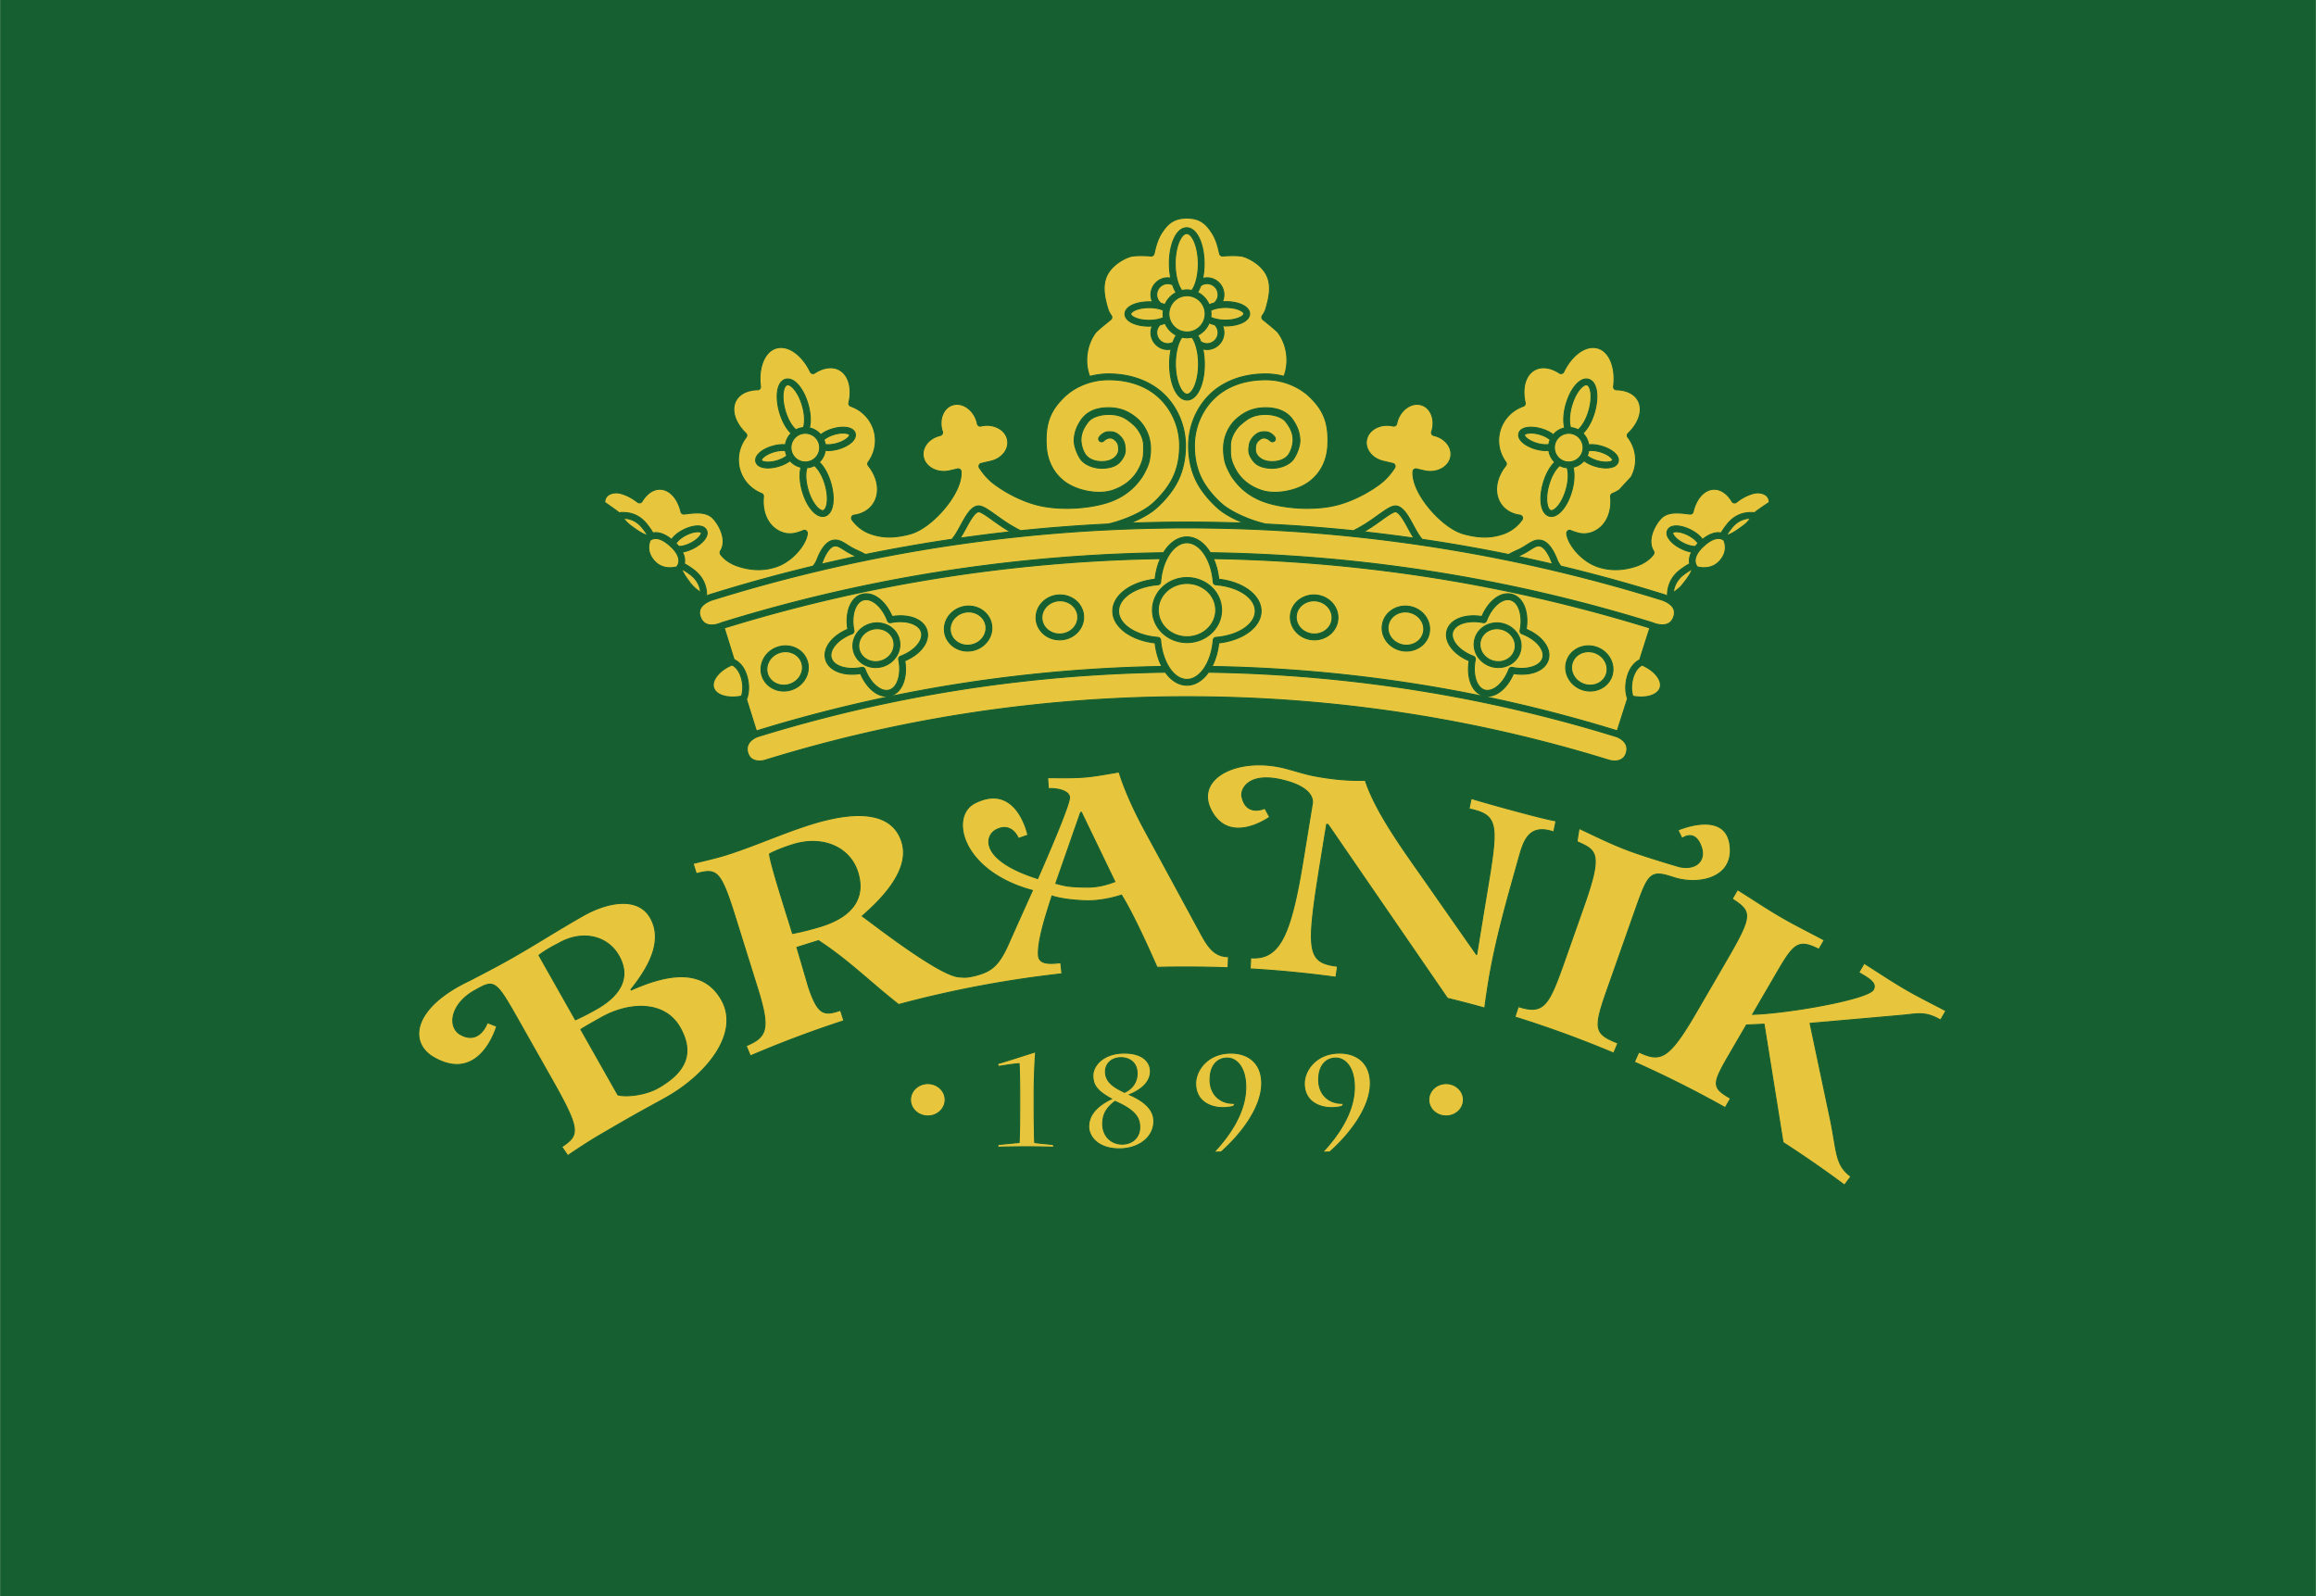 <svg xmlns="http://www.w3.org/2000/svg" width="2500" height="1723" viewBox="0 0 796.5 549"><path fill="#155f31" d="M796.5 549V0H0v549h796.5z"/><path d="M355.64 378.533c0 5.895.09 13.588.225 14.488.9.18 5.399.584 6.344.674l.225.945c-1.17-.09-7.289-.18-9.403-.18-2.204 0-8.728.09-9.942.18l.18-.945c.675-.045 6.029-.584 7.198-.674.18-1.936.225-9.18.225-13.633v-3.016c0-1.484-.045-8.457-.225-10.482-1.934.09-5.264.676-7.108.945l-.315-.945c1.665-.404 8.324-2.564 13.137-4.094-.225 2.25-.54 9.133-.54 14.803v1.934h-.001zM374.418 387.531c0-5.219 4.859-8.098 7.828-9.537-5.624-3.016-6.388-5.309-6.388-8.1 0-3.148 3.374-7.646 10.797-7.646 7.108 0 8.998 3.689 8.998 6.252 0 3.016-2.114 5.939-7.198 8.055 6.838 2.969 8.368 6.344 8.368 9.133 0 5.533-5.174 9.492-11.877 9.492-7.514 0-10.528-4.364-10.528-7.649zm17.546.225c0-2.879-1.035-5.668-8.504-8.906-2.204 1.709-4.229 3.777-4.229 7.738 0 4.363 3.104 6.973 6.658 6.973 3.465 0 6.075-2.25 6.075-5.805zm-.9-18.49c0-4.184-3.194-5.443-5.488-5.443-3.33 0-5.399 2.158-5.399 4.77 0 3.914 3.465 5.623 6.569 7.152 2.294-1.036 4.318-3.194 4.318-6.479zM417.5 396.35c3.824-4.139 10.934-12.598 10.934-22.404 0-6.93-3.285-9.988-6.344-9.988-3.285 0-5.939 2.385-5.939 7.514 0 5.039 3.6 8.367 8.684 8.053l-.631 1.035c-5.803 1.484-13.002-.586-13.002-7.828 0-4.455 4.004-10.482 12.148-10.482 5.803 0 10.572 3.283 10.572 10.438 0 8.098-6.793 17.23-13.947 23.574l-2.475.088zM454.865 396.35c3.824-4.139 10.932-12.598 10.932-22.404 0-6.93-3.283-9.988-6.344-9.988-3.283 0-5.938 2.385-5.938 7.514 0 5.039 3.6 8.367 8.682 8.053l-.629 1.035c-5.803 1.484-13.002-.586-13.002-7.828 0-4.455 4.004-10.482 12.146-10.482 5.805 0 10.574 3.283 10.574 10.438 0 8.098-6.795 17.23-13.947 23.574l-2.474.088zM319.083 383.879c3.289 0 5.954-2.492 5.954-5.564 0-3.074-2.665-5.568-5.954-5.568-3.288 0-5.953 2.494-5.953 5.568 0 3.072 2.665 5.564 5.953 5.564zM497.344 383.879c3.287 0 5.951-2.492 5.951-5.564 0-3.074-2.664-5.568-5.951-5.568s-5.953 2.494-5.953 5.568c0 3.072 2.666 5.564 5.953 5.564zM365.217 334.967l-.408-3.832c-4.063.514-7.472.504-7.675-2.482-.334-4.91 2.453-13.57 4.671-20.443 0 0 3.504 1.338 11.438 1.629 6.289.229 12.434-1.936 12.434-1.936 4.608 7.201 12.241 24.85 12.241 24.85 5.929-.191 16.765-.178 24.433.152l.139-3.793c-4.068-.109-6.4-2.049-9.463-7.836l-19.637-36.191c-3.583-6.623-6.873-14.041-8.524-19.537-4.131.667-8.25 1.528-12.524 1.818-3.928.267-7.997.156-12.059.143l.255 3.755c3.473-.14 7.138.868 7.282 2.986.136 1.999-5.339 15.112-10.967 27.952-19.832-6.283-18.353-14.684-14.214-16.797 5.416-2.766 7.599 3.01 7.599 3.01l3.265-1.137s-3.764-18.366-18.229-11.051c-8.947 4.523-4.571 23.5 19.778 30.076 0 0-7.354 16.365-7.974 17.811-3.705 8.631-6.572 10.145-11.901 11.537-2.663.572-3.027.594-5.451.381-6.654-.588-27.343-16.59-33.188-20.926 7.441-6.475 16.535-16.195 13.627-25.494-3.195-10.221-15.13-11.137-31.266-6.088-10.167 3.184-19.488 7.518-29.214 10.561-3.757 1.176-7.851 2.051-11.335 2.941l1.094 3.498c6.969-1.775 8.274-1.477 13.371 14.82l7.657 24.494c4.404 14.09 3.379 16.869-3.885 19.902l1.463 3.482a377.868 377.868 0 0 1 32.163-12.094l-1.151-3.602c-5.548 1.844-7.715 1.945-11.061-8.229l-3.936-13.42 7.403-2.316c10.319 6.734 18.01 14.518 27.576 21.986a378.286 378.286 0 0 1 56.173-10.58zm6.435-55.563l.232-.016 11.524 23.879c-2.616.992-5.866 1.971-9.965 1.898-6.059-.111-6.992-.402-10.337-1.293l8.546-24.468zm-99.047 11.147c10.389-3.25 19.697.91 22.375 9.475 2.821 9.023-2.015 15.289-12.514 18.574-2.873.9-6.688 1.893-9.898 2.49l-2.388-7.643c-4.146-13.258-5.365-17.932-5.552-19.693 1.845-1.084 5.544-2.443 7.977-3.203zM510.648 346.768c.246-2.217.922-6.623 1.277-8.807 2.342-14.381 6.361-28.291 10.307-42.354 1.713-6.051 3.34-12.439 12.127-9.422l.807-3.799c-4.691-.764-23.84-6.074-29.203-7.738l-.738 3.592c11.553 2.465 9.826 5.979 4.549 38.354l-1.906 11.713-.115-.02-18.266-26.137c-7.045-10.043-16.348-22.797-19.961-33.746-4.955.171-10.045-.267-15.074-1.084-4-.651-4.496-.836-11.537-2.82-16.533-4.66-32.074 2.9-26.482 14.032 6.324 12.586 20.225 2.553 20.225 2.553l-1.643-3.043s-6.465 3.076-7.918-4.113c-.473-2.349 2.256-9.005 15.561-5.189 8.221 2.356 8.938 6.033 8.689 7.556l-3.213 19.711c-4.25 26.09-8.121 34.17-17.996 33.469l-.201 3.812a381.75 381.75 0 0 1 29.525 2.865l.545-3.771c-10.713-1.312-10.895-4.938-5.51-37.979l1.77-10.857.457.076 41.078 59.785a369.958 369.958 0 0 1 12.846 3.361zM554.998 362.268l1.434-3.439c-7.727-3.16-8.611-4.402-3.928-17.686l9.688-27.475c4.754-13.5 5.287-14.492 13.473-11.807 8.145 2.672 20.068.447 19.42-10.158-.834-13.67-18.006-6.174-18.006-6.174l1.396 2.9s4.473-3.625 6.676 3.033c1.525 4.605-1.848 7.908-7.588 6.678 0 0-11.297-3.303-17.186-5.49-6.199-2.305-11.682-5.062-17.309-7.699l-.711 4.551c6.639 3.023 8.9 3.648 2.422 22.023l-6.576 18.648c-5.484 15.555-7.094 18.99-16.041 16.061l-1.168 3.602a376.334 376.334 0 0 1 34.004 12.432zM593.35 381.025l1.83-3.197c-6.441-3.711-6.416-4.807-.449-15.068l5.92-10.176 6.053-.275 6.523 40.688a382.964 382.964 0 0 1 21.145 14.654l2.199-2.953c-5.469-4.018-4.74-8.533-7.076-19.717l-6.957-32.953 31.344-2.762c5.357-.457 8.121-1.527 13.527 1.615l1.844-3.172c-4.602-2.451-9.402-4.793-13.906-7.414-4.805-2.793-9.514-5.979-14.223-8.938l-1.844 3.168c3.604 2.096 6.305 3.666 4.996 5.92-1.891 3.252-29.084 8.092-41.492 8.467l8.393-14.43c5.82-10.01 7.34-11.471 14.391-7.93l1.842-3.17c-5-2.686-10-5.145-14.906-7.996-5.104-2.969-9.914-6.213-14.922-9.348l-1.844 3.17c6.562 4.375 7.271 5.232-1.898 20.996l-10.623 18.27c-9.557 16.432-12.285 16.762-19.588 13.424l-1.541 3.434a378.583 378.583 0 0 1 31.262 15.693zM149.041 363.686c16.118 9.381 21.764-10.666 21.764-10.666l-3.224-1.248s-2.563 7.73-9.177 4.127c-4.58-2.49-3.624-10.598 5.092-15.32 6.451-3.646 6.942-3.482 14.495 9.871l11.781 20.828c9.977 17.637 9.411 19.178 3.399 23.209l2.085 3.051c1.15-.859 7.197-4.875 10.785-6.961 7.273-4.229 11.635-6.789 17.72-10.096.863-.482 1.734-.955 2.602-1.428.937-.52 1.898-1.055 2.932-1.639 13.507-7.639 25.396-21.9 18.84-33.49-6.365-11.254-18.943-8.795-31.052-3.389l-.095-.168c6.003-7.496 11.206-16.645 6.692-24.625-4.276-7.559-14.807-5.48-23.073-.807-8.87 5.018-16.547 10.023-25.015 14.811-4.636 2.623-9.468 5.133-13.998 7.475-20.022 9.451-21.081 21.5-12.553 26.465zm84.795-10.235c5.035 8.904 1.938 15.422-7.638 20.836-3.932 2.225-10.562 3.203-13.717 2.328l-12.731-22.51c1.564-.996 2.976-1.793 6.807-3.959 10.179-5.757 22.148-5.765 27.279 3.305zm-41.989-28.808c8.139-4.816 16.826-2.842 20.792 3.869 4.181 7.068 1.339 13.332-6.888 18.199-2.251 1.33-5.28 2.93-7.875 4.074l-12.542-22.172c1.64-1.351 4.592-3.029 6.513-3.97z" fill="#e7c63d" stroke="#155f31" stroke-width=".35" stroke-miterlimit="2.613"/><path d="M365.217 334.967l-.408-3.832c-4.063.514-7.472.504-7.675-2.482-.334-4.91 2.453-13.57 4.671-20.443 0 0 3.504 1.338 11.438 1.629 6.289.229 12.434-1.936 12.434-1.936 4.608 7.201 12.241 24.85 12.241 24.85 5.929-.191 16.765-.178 24.433.152l.139-3.793c-4.068-.109-6.4-2.049-9.463-7.836l-19.637-36.191c-3.583-6.623-6.873-14.041-8.524-19.537-4.131.667-8.25 1.528-12.524 1.818-3.928.267-7.997.156-12.059.143l.255 3.755c3.473-.14 7.138.868 7.282 2.986.136 1.999-5.339 15.112-10.967 27.952-19.832-6.283-18.353-14.684-14.214-16.797 5.416-2.766 7.599 3.01 7.599 3.01l3.265-1.137s-3.764-18.366-18.229-11.051c-8.947 4.523-4.571 23.5 19.778 30.076 0 0-7.354 16.365-7.974 17.811-3.705 8.631-6.572 10.145-11.901 11.537-2.663.572-3.027.594-5.451.381-6.654-.588-27.343-16.59-33.188-20.926 7.441-6.475 16.535-16.195 13.627-25.494-3.195-10.221-15.13-11.137-31.266-6.088-10.167 3.184-19.488 7.518-29.214 10.561-3.757 1.176-7.851 2.051-11.335 2.941l1.094 3.498c6.969-1.775 8.274-1.477 13.371 14.82l7.657 24.494c4.404 14.09 3.379 16.869-3.885 19.902l1.463 3.482a377.868 377.868 0 0 1 32.163-12.094l-1.151-3.602c-5.548 1.844-7.715 1.945-11.061-8.229l-3.936-13.42 7.403-2.316c10.319 6.734 18.01 14.518 27.576 21.986a378.286 378.286 0 0 1 56.173-10.58zm6.435-55.563l.232-.016 11.524 23.879c-2.616.992-5.866 1.971-9.965 1.898-6.059-.111-6.992-.402-10.337-1.293l8.546-24.468zm-99.047 11.147c10.389-3.25 19.697.91 22.375 9.475 2.821 9.023-2.015 15.289-12.514 18.574-2.873.9-6.688 1.893-9.898 2.49l-2.388-7.643c-4.146-13.258-5.365-17.932-5.552-19.693 1.845-1.084 5.544-2.443 7.977-3.203zM510.648 346.768c.246-2.217.922-6.623 1.277-8.807 2.342-14.381 6.361-28.291 10.307-42.354 1.713-6.051 3.34-12.439 12.127-9.422l.807-3.799c-4.691-.764-23.84-6.074-29.203-7.738l-.738 3.592c11.553 2.465 9.826 5.979 4.549 38.354l-1.906 11.713-.115-.02-18.266-26.137c-7.045-10.043-16.348-22.797-19.961-33.746-4.955.171-10.045-.267-15.074-1.084-4-.651-4.496-.836-11.537-2.82-16.533-4.66-32.074 2.9-26.482 14.032 6.324 12.586 20.225 2.553 20.225 2.553l-1.643-3.043s-6.465 3.076-7.918-4.113c-.473-2.349 2.256-9.005 15.561-5.189 8.221 2.356 8.938 6.033 8.689 7.556l-3.213 19.711c-4.25 26.09-8.121 34.17-17.996 33.469l-.201 3.812a381.75 381.75 0 0 1 29.525 2.865l.545-3.771c-10.713-1.312-10.895-4.938-5.51-37.979l1.77-10.857.457.076 41.078 59.785a369.958 369.958 0 0 1 12.846 3.361zM554.998 362.268l1.434-3.439c-7.727-3.16-8.611-4.402-3.928-17.686l9.688-27.475c4.754-13.5 5.287-14.492 13.473-11.807 8.145 2.672 20.068.447 19.42-10.158-.834-13.67-18.006-6.174-18.006-6.174l1.396 2.9s4.473-3.625 6.676 3.033c1.525 4.605-1.848 7.908-7.588 6.678 0 0-11.297-3.303-17.186-5.49-6.199-2.305-11.682-5.062-17.309-7.699l-.711 4.551c6.639 3.023 8.9 3.648 2.422 22.023l-6.576 18.648c-5.484 15.555-7.094 18.99-16.041 16.061l-1.168 3.602a376.334 376.334 0 0 1 34.004 12.432zM593.35 381.025l1.83-3.197c-6.441-3.711-6.416-4.807-.449-15.068l5.92-10.176 6.053-.275 6.523 40.688a382.964 382.964 0 0 1 21.145 14.654l2.199-2.953c-5.469-4.018-4.74-8.533-7.076-19.717l-6.957-32.953 31.344-2.762c5.357-.457 8.121-1.527 13.527 1.615l1.844-3.172c-4.602-2.451-9.402-4.793-13.906-7.414-4.805-2.793-9.514-5.979-14.223-8.938l-1.844 3.168c3.604 2.096 6.305 3.666 4.996 5.92-1.891 3.252-29.084 8.092-41.492 8.467l8.393-14.43c5.82-10.01 7.34-11.471 14.391-7.93l1.842-3.17c-5-2.686-10-5.145-14.906-7.996-5.104-2.969-9.914-6.213-14.922-9.348l-1.844 3.17c6.562 4.375 7.271 5.232-1.898 20.996l-10.623 18.27c-9.557 16.432-12.285 16.762-19.588 13.424l-1.541 3.434a378.583 378.583 0 0 1 31.262 15.693zM149.041 363.686c16.118 9.381 21.764-10.666 21.764-10.666l-3.224-1.248s-2.563 7.73-9.177 4.127c-4.58-2.49-3.624-10.598 5.092-15.32 6.451-3.646 6.942-3.482 14.495 9.871l11.781 20.828c9.977 17.637 9.411 19.178 3.399 23.209l2.085 3.051c1.15-.859 7.197-4.875 10.785-6.961 7.273-4.229 11.635-6.789 17.72-10.096.863-.482 1.734-.955 2.602-1.428.937-.52 1.898-1.055 2.932-1.639 13.507-7.639 25.396-21.9 18.84-33.49-6.365-11.254-18.943-8.795-31.052-3.389l-.095-.168c6.003-7.496 11.206-16.645 6.692-24.625-4.276-7.559-14.807-5.48-23.073-.807-8.87 5.018-16.547 10.023-25.015 14.811-4.636 2.623-9.468 5.133-13.998 7.475-20.022 9.451-21.081 21.5-12.553 26.465zm84.795-10.235c5.035 8.904 1.938 15.422-7.638 20.836-3.932 2.225-10.562 3.203-13.717 2.328l-12.731-22.51c1.564-.996 2.976-1.793 6.807-3.959 10.179-5.757 22.148-5.765 27.279 3.305zm-41.989-28.808c8.139-4.816 16.826-2.842 20.792 3.869 4.181 7.068 1.339 13.332-6.888 18.199-2.251 1.33-5.28 2.93-7.875 4.074l-12.542-22.172c1.64-1.351 4.592-3.029 6.513-3.97zM442.352 129.655h.006v.002h-.006zM222.52 184.163l-.008-.003-.506-.194c-.008-.003-.015-.001-.023-.004s-.013-.011-.021-.014c-.138-.054-.276-.11-.41-.168-.012-.005-.025-.003-.037-.008-.011-.005-.018-.015-.029-.02a9.742 9.742 0 0 1-.426-.198c-.017-.008-.035-.006-.051-.013-.016-.009-.026-.025-.042-.034a9.9 9.9 0 0 1-.485-.257c-.008-.004-.019-.004-.027-.008-.01-.006-.015-.016-.025-.021a16.694 16.694 0 0 1-.536-.319c-.021-.013-.046-.014-.067-.025-.019-.014-.029-.035-.05-.047a24.203 24.203 0 0 1-.681-.445c-.029-.02-.062-.022-.093-.038-.026-.022-.042-.053-.072-.073-.31-.211-.585-.403-.867-.604-.983-.702-1.674-1.207-2.287-1.799-.032-.031-.073-.043-.107-.069-.021-.026-.03-.058-.054-.083-.046-.047-.099-.107-.155-.17l-.09-.101c-.043-.047-.1-.072-.149-.11-.026-.044-.039-.093-.072-.133a5.049 5.049 0 0 1-.123-.157l-.094-.121c-.05-.064-.116-.103-.177-.151-.028-.062-.043-.128-.085-.186-.033-.045-.072-.104-.113-.166l-.091-.134-.007-.011c1.724.03 4.242.562 6.381 3.236.831 1.038 1.424 1.889 1.799 2.563-.042.029-.083.057-.12.085zM233.216 194.152a3.444 3.444 0 0 1-.331.626 3.174 3.174 0 0 1-.15.204c-.98.279-4.878 1.128-7.715-2.025a9.368 9.368 0 0 1-.562-.69 1.81 1.81 0 0 1-.069-.103 11.826 11.826 0 0 1-.277-.42c-.032-.05-.071-.103-.099-.15-.026-.044-.052-.094-.082-.151l-.055-.104a9.71 9.71 0 0 1-.171-.333c-.01-.021-.025-.046-.034-.066a5.619 5.619 0 0 1-.078-.186l-.013-.032-.017-.041c-.025-.061-.044-.116-.067-.175-.026-.067-.055-.136-.077-.199-.016-.048-.032-.103-.048-.156a9.003 9.003 0 0 1-.026-.085l-.004-.012a4.922 4.922 0 0 1-.145-.596c-.011-.056-.017-.101-.024-.151-.011-.065-.024-.134-.031-.193a5.343 5.343 0 0 1-.043-.505c-.001-.018-.003-.035-.003-.053l-.001-.029c-.002-.061-.005-.119-.005-.168 0-.102.002-.21.008-.33l.003-.067.005-.104c.008-.096.019-.196.035-.324v-.001l.001-.005.008-.068.003-.025.004-.038c.005-.035.015-.077.021-.114.012-.069.022-.134.04-.217l.008-.045a.22.22 0 0 0 .004-.022l.003-.017c.004-.019.011-.035.015-.052.051-.22.109-.436.18-.637.026-.073.022-.147.031-.221.002-.024.009-.049.01-.073.021-.022.038-.048.057-.072l.053-.049c.066-.059.315-.263.737-.43.958-.381 3.048-.565 6.29 2.48l.173.161c.146.135.284.263.424.406.32.328.616.673.931 1.086 1.256 1.64 1.63 3.223 1.083 4.571zM233.411 187.971a13.208 13.208 0 0 0-.778-.883c-.058-.06-.109-.104-.165-.158.47-.852 1.693-1.998 3.524-2.911 2.148-1.072 4.009-1.264 4.83-.99.173.059.294.134.331.209.208.417-.841 2.213-3.729 3.653-1.43.714-2.913 1.098-4.013 1.08zM240.904 203.687c-.109-.065-.212-.126-.302-.183-.044-.028-.089-.059-.135-.09l-.047-.031-.12-.081-.064-.042-.045-.03c-.093-.062-.18-.119-.256-.173l-.014-.009c-.046-.033-.094-.071-.146-.111l-.078-.061-.031-.024-.083-.063-.017-.013a8.657 8.657 0 0 1-.23-.177c-.044-.037-.093-.082-.146-.129l-.099-.089-.099-.087a4.826 4.826 0 0 1-.184-.165c-.055-.052-.114-.114-.177-.18l-.092-.097-.098-.1c-.052-.051-.1-.1-.143-.147-.064-.069-.143-.112-.22-.16-.039-.089-.076-.179-.142-.256l-.087-.1c-.03-.034-.057-.064-.081-.094a.971.971 0 0 0-.396-.274.974.974 0 0 0-.184-.449c-.21-.269-.411-.532-.632-.83-.022-.03-.055-.045-.08-.071-.018-.031-.023-.066-.044-.095a26.6 26.6 0 0 1-.467-.651c-.015-.021-.037-.031-.053-.051-.013-.023-.015-.049-.029-.071a15.995 15.995 0 0 1-.322-.489c-.009-.016-.025-.023-.036-.038-.008-.014-.008-.03-.017-.044-.092-.148-.18-.297-.269-.457-.01-.019-.029-.029-.04-.047-.009-.019-.008-.04-.018-.059a11.295 11.295 0 0 1-.21-.405c-.046-.095-.116-.169-.185-.242a.975.975 0 0 0-.066-.303l-.157-.363c-.016-.036-.045-.06-.064-.094.017-.023.029-.037.045-.062.019-.029.03-.064.05-.094.688.347 1.563.903 2.63 1.685 2.691 1.972 3.534 4.379 3.728 6.226l-.048-.03zM347.48 182.932a551.096 551.096 0 0 0-17.309 2.188c.678-1.029 1.336-2.228 1.977-3.403 1.367-2.51 2.917-5.355 4.303-5.675.709-.164 2.931 1.425 4.89 2.826 1.378.986 2.941 2.104 4.697 3.205.452.282.94.571 1.442.859zM294.493 191.399a553.662 553.662 0 0 0-12.049 2.688c.167-.332.324-.678.466-1.046 1.095-2.849 2.548-4.833 3.793-5.176 1.06-.294 1.903.197 3.559 1.246.979.621 2.197 1.393 3.752 2.061.16.069.319.154.479.227zM245.43 236.585c-.805-2.572 1.887-5.934 6.161-7.784a.969.969 0 0 0 .258.002c.662.325 2.208 1.372 3.084 4.336.877 2.967.402 5.24.103 6.205-.059.036-.104.086-.155.133-4.548.899-8.65-.329-9.451-2.892z" fill="#e7c63d" stroke="#155f31" stroke-width=".35" stroke-miterlimit="2.613"/><path d="M559.236 259.225c-1.236 3.539-5.516 2.37-5.697 2.318a488.709 488.709 0 0 0-46.455-11.92c-32.309-6.612-65.562-9.964-98.84-9.964-33.276 0-66.531 3.353-98.839 9.964a488.757 488.757 0 0 0-46.477 11.926c-.162.045-4.442 1.214-5.677-2.324-1.101-3.152 1.205-4.84 2.676-5.565.308-.152.52-.231.522-.232a497.8 497.8 0 0 1 47.244-12.119c30.432-6.228 61.75-9.616 93.092-10.076 2.035 2.878 4.645 4.472 7.412 4.472 2.77 0 5.379-1.594 7.414-4.474 31.369.455 62.719 3.843 93.184 10.078a497.875 497.875 0 0 1 47.293 12.135c-.045-.015.1.039.322.142.021.01.045.008.066.016s.037.025.061.033c.021.007.045.001.066.006.043.034.076.077.127.104 1.704.896 3.52 2.575 2.506 5.48zM570.936 236.584c-.795 2.545-4.846 3.774-9.355 2.911-.289-.855-.875-3.213.053-6.356.891-3.011 2.471-4.044 3.113-4.351 4.29 1.846 6.995 5.218 6.189 7.796zM575.67 209.574h.001v.002h-.001z" fill="#e7c63d" stroke="#155f31" stroke-width=".35" stroke-miterlimit="2.613"/><path d="M575.486 209.188l.014.026a.736.736 0 0 0 .018.03l.018.032c.01.018.016.039.025.057.033.067.064.135.096.21v.001l.018.039c.037.098.07.203.1.311.004.013.02.093.021.095.023.1.039.175.049.243v.002c.002.014.006.042.008.068l.004.034.002.025h.002v.001a2.813 2.813 0 0 1 .02.377c0 .079-.002.16-.008.239v.001l-.002.036a6.215 6.215 0 0 1-.049.391c-.002.001-.002.009-.004.017l-.006.032-.021.12a5.314 5.314 0 0 1-.08.312.544.544 0 0 1-.012.046c-.006.018-.01.038-.012.04-.006.027-.014.053-.018.068a6.96 6.96 0 0 1-.182.502c-1.289 3.118-4.629 2.528-6.506 1.9a8.13 8.13 0 0 1-.588-.219.941.941 0 0 0-.105-.039 538.214 538.214 0 0 0-51.23-13.148c-32.965-6.746-66.881-10.412-100.82-10.906-2.084-3.45-4.982-5.432-8.039-5.432s-5.955 1.983-8.039 5.434c-33.909.498-67.802 4.165-100.749 10.907a538.462 538.462 0 0 0-51.231 13.149 1.004 1.004 0 0 0-.125.048 8.352 8.352 0 0 1-.717.278c-1.803.616-5.027 1.178-6.358-1.975a5.981 5.981 0 0 1-.185-.502h-.001v-.001l-.017-.059-.023-.084c-.026-.093-.06-.212-.084-.322l-.02-.104-.01-.056a.98.98 0 0 0-.133-.334.969.969 0 0 0 .069-.341v-.024l.001-.113c.002-.043-.016-.081-.02-.123.01-.042.034-.079.04-.124l.006-.064.006-.051c.007-.048-.008-.092-.007-.139.019-.046.05-.083.062-.133l.017-.079-.005.018c.017-.065.008-.128.012-.193.036-.055.083-.102.109-.166.038-.093.078-.183.121-.267.007-.013.005-.028.012-.042.01-.016.026-.025.035-.042.044-.082.083-.149.121-.208.01-.015.01-.033.02-.049.012-.016.029-.023.041-.04.048-.071.094-.134.138-.192.05-.065.072-.14.104-.211.065-.042.136-.076.191-.135.064-.068.133-.136.208-.207.008-.008.011-.019.019-.026.007-.006.016-.008.023-.014a6.65 6.65 0 0 1 .887-.68c.058-.038.095-.092.142-.139.063-.021.129-.029.189-.064 1.272-.74 2.551-1.052 2.563-1.055a547.685 547.685 0 0 1 34.782-9.55 545.935 545.935 0 0 1 17.287-3.851l.164-.035.157-.033a548.078 548.078 0 0 1 30.072-5.27 549.2 549.2 0 0 1 22.828-2.868 554.296 554.296 0 0 1 30.519-2.324 557.43 557.43 0 0 1 26.816-.653c8.826 0 17.85.219 26.82.653a552.526 552.526 0 0 1 30.518 2.323c7.543.786 15.223 1.75 22.826 2.867a546.65 546.65 0 0 1 30.068 5.269l.158.033.17.036a545.057 545.057 0 0 1 17.283 3.85 545.495 545.495 0 0 1 34.713 9.531c.078.021 1.359.332 2.631 1.076.057.034.121.042.182.062.045.044.08.097.137.134.07.045.133.095.201.142.248.173.482.352.686.54l.045.044a4.3 4.3 0 0 1 .203.201l.045.051.021.022v.001c.055.061.109.123.16.186l.068.089c.043.056.088.117.135.186l.016.023.047.071c.033.059.07.121.117.207zM468.992 182.932c.502-.289.99-.576 1.441-.859 1.756-1.101 3.318-2.218 4.695-3.204 1.961-1.402 4.182-2.991 4.891-2.827 1.387.319 2.936 3.163 4.303 5.672.639 1.176 1.299 2.374 1.977 3.404a552.82 552.82 0 0 0-17.307-2.186zM521.98 191.398c.16-.074.318-.158.477-.226 1.557-.668 2.773-1.44 3.752-2.061 1.656-1.049 2.5-1.541 3.559-1.247 1.246.344 2.699 2.328 3.795 5.177.143.368.299.713.465 1.045a553.59 553.59 0 0 0-12.048-2.688zM581.508 196.949v.001-.001l.002-.002-.002.002zM581.734 196.457v.002c.002-.003-.008.016-.006.014l-.012.025c-.047.107-.088.191-.131.281l-.072.157v.002h-.002a.028.028 0 0 1-.004.008v.002l-.025.048c-.061.12-.123.244-.199.382a.9.9 0 0 1-.041.073l-.002.005c-.092.165-.184.321-.281.478v.001l-.002.001c.002-.003 0 .001 0-.001l-.018.028-.012.021a30.16 30.16 0 0 1-.348.529h-.002l-.006.008c-.008.013-.025.038-.025.04l-.033.047c-.137.199-.297.424-.479.67l-.066.088-.043.058c-.221.297-.424.563-.641.841-.117.15-.213.265-.316.394l-.006-.003-.057.082c-.064.08-.141.177-.201.25-.031.038-.041.083-.066.124-.816 1.046-2.119 2.024-3.125 2.692.172-1.855.994-4.31 3.736-6.319 1.066-.782 1.939-1.338 2.629-1.685.02.029.031.064.051.093.012.017.02.026.029.042l-.224.522zM579.045 186.892c-2.885-1.44-3.934-3.237-3.727-3.653.207-.416 2.273-.66 5.162.78 1.83.913 3.053 2.059 3.523 2.911-.057.054-.107.099-.166.159-.27.275-.521.569-.777.882-1.099.018-2.583-.366-4.015-1.079zM593.379 188.527v.025a7.527 7.527 0 0 1-.021.335l-.014.112c-.004.036-.006.065-.012.107a7.577 7.577 0 0 1-.053.329l-.004.02c-.016.08-.029.144-.043.206l-.006.028a5.68 5.68 0 0 1-.104.385c-.008.031-.018.058-.027.087-.014.046-.027.095-.041.138-.023.066-.053.137-.08.207l-.068.175-.006.016-.023.058a5.013 5.013 0 0 1-.074.176 7.579 7.579 0 0 1-.211.409l-.055.103c-.021.042-.041.076-.059.11-.006.01-.014.023-.018.033-.027.045-.07.103-.102.152-.062.097-.119.189-.201.306a5.702 5.702 0 0 0-.078.119 2.02 2.02 0 0 1-.066.098c-.18.245-.363.471-.561.69-2.84 3.153-6.736 2.304-7.717 2.025-.041-.053-.092-.118-.15-.205a3.494 3.494 0 0 1-.33-.625c-.547-1.348-.174-2.932 1.082-4.58.314-.414.609-.758.93-1.085.141-.143.279-.271.426-.407l.172-.161c2.402-2.257 4.635-3.138 6.289-2.48.389.155.623.334.711.409l.014.029v.001h.002v.003l.004.006c.023.052.047.107.07.165l.025.066.006.015v.001l.004.011.008.019.049.129c.035.102.066.202.096.303l.016.062v.001c.033.116.059.214.078.309l.01.043.012.07.002.002.023.129c.01.058.021.111.031.173v.005c.004.019.006.043.01.07l.002.019.008.057c.01.086.023.19.031.298l.002.014.006.114.002.061c.006.12.01.227.01.326-.001.062-.005.121-.007.184zM601.795 178.595l-.062.082a1.91 1.91 0 0 0-.082.104l-.01.013a.51.51 0 0 1-.023.032c-.078.104-.15.194-.221.284l-.078.099a8.054 8.054 0 0 0-.094.104 9.243 9.243 0 0 1-.369.407l-.025.025h-.002c-.627.633-1.322 1.141-2.398 1.91l-.021.016a41.944 41.944 0 0 1-.871.606l-.061.042-.059.04-.039.026c-.248.166-.477.316-.684.446h-.002l-.068.042-.047.03c-.197.123-.379.229-.535.318l-.039.022-.002.001-.012.007h-.002c-.088.05-.188.1-.281.149-.066.035-.127.069-.199.105h-.002l-.012.006-.029.014-.055.028h-.002c-.098.048-.186.087-.275.128-.047.022-.1.048-.146.068l-.012.005-.01.003a.171.171 0 0 1-.012.005l-.039.017c-.137.058-.268.112-.402.166l-.031.012-.018.007-.512.196a4.746 4.746 0 0 0-.119-.084c.373-.674.967-1.525 1.797-2.563 2.141-2.675 4.662-3.209 6.385-3.238-.079.116-.154.227-.22.32zM398.195 109.873a8.99 8.99 0 0 0 1.92-.629 8.04 8.04 0 0 1-.117-1.262 7.993 7.993 0 0 1 .107-1.242 8.483 8.483 0 0 0-1.581-.544l-.002-.001a14.148 14.148 0 0 0-3.346-.376c-3.013.007-5.172.825-5.975 1.633-.143.143-.312.357-.311.566.001.87 2.514 2.178 6.296 2.17a14.384 14.384 0 0 0 3.009-.315zM400.67 111.178c-.52.223-1.1.413-1.73.566-.719.723-1.125 1.653-1.125 2.659a3.79 3.79 0 0 0 1.117 2.697 3.788 3.788 0 0 0 2.698 1.117c.613 0 1.215-.162 1.768-.456.326-.933.715-1.755 1.15-2.449a8.286 8.286 0 0 1-3.878-4.134zM399.256 104.324c.502.134.965.292 1.391.472a8.316 8.316 0 0 1 3.857-4.161c-.477-.75-.896-1.651-1.242-2.678a3.69 3.69 0 0 0-1.633-.394c-1.02 0-1.977.397-2.698 1.118a3.787 3.787 0 0 0-1.117 2.695c0 1.154.53 2.215 1.442 2.948zM402.203 106.401l-.006.024-.006.023a6.263 6.263 0 0 0-.193 1.529c0 .461.059.941.174 1.427.006.02-.002.038.002.057.008.021.023.037.029.059a6.272 6.272 0 0 0 4.197 4.409c.023.008.064.017.107.027l.135.033a6.24 6.24 0 0 0 1.609.215 6.272 6.272 0 0 0 1.77-.263l.035-.009a6.25 6.25 0 0 0 4.205-4.389c0-.02.01-.036.012-.056a.95.95 0 0 1 .045-.195c.012-.033.01-.071.025-.103.084-.42.137-.837.135-1.24a6.357 6.357 0 0 0-.176-1.432v-.001l-.01-.038a6.267 6.267 0 0 0-4.248-4.487l-.033-.008-.002-.001h-.004a6.236 6.236 0 0 0-1.783-.257 6.263 6.263 0 0 0-1.568.211l-.129.032c-.062.016-.121.03-.166.043a6.272 6.272 0 0 0-4.156 4.39zM405.029 96.957c.381 1.241.867 2.248 1.418 2.983a8.182 8.182 0 0 1 1.771-.217 8.217 8.217 0 0 1 1.672.19c.479-.655.912-1.528 1.262-2.583.635-1.911.967-4.194.961-6.604-.014-5.948-2.123-10.388-3.998-10.384-1.877.004-3.967 4.455-3.951 10.403.006 2.238.305 4.386.865 6.212zM415.846 104.829c.52-.234 1.104-.436 1.736-.598.846-.732 1.34-1.758 1.34-2.855a3.783 3.783 0 0 0-1.117-2.696 3.79 3.79 0 0 0-2.695-1.117c-.781 0-1.527.257-2.182.725-.311.872-.67 1.634-1.076 2.285a8.284 8.284 0 0 1 3.994 4.256z" fill="#e7c63d" stroke="#155f31" stroke-width=".35" stroke-miterlimit="2.613"/><path d="M439.375 114.195c-1.078-1.026-2.342-2.06-3.568-3.061l-1.488-1.224a.993.993 0 0 1-.174-1.345c.494-.696.818-1.294 1.066-1.945 1.877-5.99 2.32-10.787-1.617-14.722-2.176-2.177-5.145-3.525-6.557-3.787-1.238-.229-4.287-.249-6.523-.043a1.002 1.002 0 0 1-1.057-.726c-.047-.173-.1-.405-.168-.699-.309-1.36-.955-4.189-2.449-6.497-2.102-3.242-4.195-5.118-8.674-5.118s-6.57 1.876-8.672 5.118c-1.494 2.308-2.139 5.138-2.45 6.498-.066.293-.12.526-.168.699a1 1 0 0 1-1.055.726c-2.236-.206-5.286-.186-6.525.043-1.413.261-4.381 1.609-6.557 3.787-3.938 3.937-3.494 8.732-1.635 14.667.267.706.59 1.303 1.084 2a.992.992 0 0 1-.174 1.345l-1.485 1.222c-1.226 1.001-2.492 2.036-3.571 3.062-3.14 4.001-4.09 9.959-2.373 14.821.059.15.131.309.207.469a24.821 24.821 0 0 1 6.405-.858c7.808 0 14.685 2.577 19.365 7.256 4.535 4.537 7.137 10.896 7.137 17.446 0 5.407-1.293 10.204-3.846 14.256-2.168 3.445-5.496 6.814-7.662 8.363-2.029 1.45-4.675 2.831-7.542 3.996 6.569-.232 13.13-.352 19.585-.352s13.018.12 19.588.352c-2.865-1.164-5.512-2.545-7.543-3.996-2.166-1.548-5.492-4.918-7.662-8.363-2.551-4.054-3.846-8.851-3.846-14.256 0-6.551 2.602-12.91 7.139-17.446 4.68-4.68 11.557-7.256 19.363-7.256 2.125 0 4.232.287 6.285.823.064-.14.129-.279.178-.403 1.731-4.893.782-10.851-2.361-14.852zm-17.887-2.069c-.363 0-.713-.03-1.066-.051.324.729.5 1.52.5 2.329 0 1.553-.605 3.014-1.703 4.112s-2.559 1.703-4.109 1.703c-.504 0-.992-.086-1.469-.213.352 1.612.549 3.363.553 5.191.018 7.065-2.539 12.399-5.945 12.408-3.406.007-5.986-5.315-6.004-12.381-.004-1.794.178-3.53.512-5.131a5.682 5.682 0 0 1-1.127.127 5.772 5.772 0 0 1-4.111-1.703 5.778 5.778 0 0 1-1.703-4.111c0-.788.167-1.561.477-2.274-.365.024-.727.057-1.1.058-4.728.01-8.296-1.781-8.301-4.165-.002-.708.307-1.393.893-1.982 1.356-1.363 4.188-2.215 7.389-2.223.406-.001.81.017 1.209.044a5.746 5.746 0 0 1-.567-2.487 5.82 5.82 0 0 1 5.814-5.813c.344 0 .686.044 1.025.108a25.244 25.244 0 0 1-.49-4.92c-.018-7.065 2.539-12.4 5.945-12.408 3.408-.007 5.988 5.315 6.004 12.38a24.877 24.877 0 0 1-.502 5.062 5.659 5.659 0 0 1 1.498-.221 5.77 5.77 0 0 1 4.109 1.703 5.775 5.775 0 0 1 1.152 6.552c.365-.024.723-.06 1.096-.061 4.729-.01 8.299 1.78 8.305 4.166.003 2.381-3.557 4.188-8.284 4.201z" fill="#e7c63d" stroke="#155f31" stroke-width=".35" stroke-miterlimit="2.613"/><path d="M421.473 105.757a14.325 14.325 0 0 0-3.16.347c-.748.174-1.404.408-1.932.682.057.39.098.778.098 1.158 0 .386-.039.78-.096 1.176.566.29 1.289.535 2.1.707.945.201 1.955.302 3 .299 3.783-.01 6.291-1.331 6.289-2.199-.002-.869-2.516-2.178-6.299-2.17zM409.916 116.007a8.186 8.186 0 0 1-1.658.196 8.225 8.225 0 0 1-1.762-.208c-.512.688-.971 1.623-1.338 2.769-.604 1.882-.92 4.114-.914 6.454.014 5.949 2.123 10.39 4 10.386 1.875-.004 3.963-4.455 3.949-10.403-.006-2.441-.373-4.833-1.037-6.736-.347-.999-.773-1.83-1.24-2.458zM415.854 111.071a8.271 8.271 0 0 1-3.977 4.27c.391.616.738 1.333 1.045 2.148.654.471 1.402.73 2.188.73a3.817 3.817 0 0 0 3.812-3.814c0-1.027-.424-1.974-1.172-2.701a10.886 10.886 0 0 1-1.896-.633zM280.067 160.159a6.95 6.95 0 0 1-1.196.488 6.988 6.988 0 0 1-1.359.233c-.52 1.519-.599 4.268.352 7.562 1.414 4.896 4.07 7.515 5.276 7.166 1.208-.349 2.059-3.979.645-8.875-.946-3.277-2.473-5.561-3.718-6.574zM281.247 151.556a4.947 4.947 0 0 0-4.259-2.517 4.955 4.955 0 0 0-2.768.817 4.968 4.968 0 0 0-2.206 4.286c.014.425.077.831.185 1.207.109.379.275.759.492 1.129a4.966 4.966 0 0 0 4.155 2.441 4.92 4.92 0 0 0 2.759-.779 4.948 4.948 0 0 0 2.271-4.393 5.003 5.003 0 0 0-.183-1.139 4.992 4.992 0 0 0-.446-1.052zM273.737 147.842a6.926 6.926 0 0 1 1.283-.532 6.823 6.823 0 0 1 1.28-.226c.604-1.749.483-4.605-.361-7.527-1.093-3.787-2.924-6.223-4.253-6.956-.397-.22-.741-.29-1.022-.208-.281.081-.535.324-.754.721-.734 1.33-.985 4.366.109 8.153.945 3.279 2.472 5.563 3.718 6.575zM270.089 155.007c-1.061-.142-2.475-.004-3.88.402-2.312.667-3.817 1.789-4.237 2.549-.089.161-.126.3-.103.382.023.081.129.179.29.268.76.419 2.631.567 4.943-.101 1.407-.406 2.678-1.043 3.499-1.73a6.83 6.83 0 0 1-.325-.873 6.854 6.854 0 0 1-.187-.897zM291.882 149.324c-.76-.42-2.632-.567-4.944.1-1.715.495-2.917 1.211-3.613 1.833.113.263.212.528.289.796.079.271.137.554.182.843.921.156 2.319.122 4.036-.375 2.312-.667 3.818-1.79 4.238-2.55.089-.161.126-.299.103-.38-.025-.081-.13-.178-.291-.267z" fill="#e7c63d" stroke="#155f31" stroke-width=".35" stroke-miterlimit="2.613"/><path d="M399.148 137.297c-4.365-4.364-10.572-6.671-17.951-6.671-2.263 0-4.512.337-6.686 1-.359.11-.722.231-1.111.372-.051.019-.103.013-.154.023-.048.028-.087.068-.141.089-.295.112-.585.229-.861.346-.058.025-.118.023-.177.037-.049.033-.087.077-.144.103-.279.124-.56.257-.856.404-.046.023-.096.024-.144.039-.038.026-.063.062-.105.083-.389.201-.739.392-1.067.585-.006.003-.014.003-.021.007-.008.005-.012.014-.021.019-.308.183-.619.378-.951.6-.051.033-.109.043-.163.066-.044.045-.078.099-.132.137-.24.166-.457.322-.662.477-.058.043-.124.06-.186.089-.044.053-.077.112-.133.156-.198.155-.401.322-.62.509-.051.043-.111.062-.167.093-.036.045-.06.098-.104.138-.315.28-.586.533-.827.774-4.022 4.021-6.418 8.197-5.938 16.579.295 5.151 2.454 9.4 6.242 12.288 4.308 3.282 11.739 4.643 16.566 3.033.39-.13.759-.275 1.128-.42 4.268-1.728 6.536-4.495 7.701-6.595 1.869-3.368 1.855-5.179 1.842-7.097a33.42 33.42 0 0 1 .005-1.18c.078-2.833-1.838-5.968-3.681-7.479l-.376-.312c-1.637-1.365-3.675-3.064-8.052-3.039-2.335.012-5.567.695-6.994 2.582-1.309 1.73-2.222 3.333-2.428 5.529-.194 2.079.691 4.932 1.932 6.23 1.271 1.331 3.317 2 5.763 1.884 4.125-.197 5.176-2.964 5.215-3.638.129-2.229-.322-2.998-1.382-3.88-1.587-1.317-3.164-.134-3.769.436a.999.999 0 0 1-1.5-1.308c.791-1.109 2.083-1.854 3.217-1.854l.155-.001c.706-.007 1.887-.019 3.048.86 1.44 1.089 2.276 2.486 2.417 4.042.012.138.028.273.045.416.133 1.142.284 2.437-1.43 4.652-1.233 1.596-3.068 2.387-5.95 2.565-2.326.143-5.681-.64-7.551-2.694-.942-1.035-2.7-4.5-2.56-7.159.144-2.688.976-4.505 2.182-6.407 1.908-3.015 5.132-4.543 9.583-4.543 3.935 0 7.041 1.197 10.071 3.883 1.959 1.737 4.139 5.086 4.377 9.276.105 1.842-.041 3.119-.348 4.831-.319 1.77-1.294 3.589-1.94 4.793l-.125.232c-.601 1.124-2.128 3.041-3.093 4.005l-.015.016c-.898.898-3.282 3.285-7.599 4.998-.638.254-1.303.485-1.974.688-7.5 2.264-17.546 2.498-24.428.571-7.557-2.114-13.173-6.248-14.714-7.465-2.3-1.816-3.963-4.216-4.571-5.163a1 1 0 0 1 .615-1.515l3.29-.764c1.979-.46 3.657-1.536 4.726-3.031 1.034-1.443 1.369-3.11.944-4.694-.429-1.6-1.581-2.939-3.245-3.773-1.716-.86-3.755-1.079-5.727-.621a.997.997 0 0 1-.875-.106.999.999 0 0 1-.438-.644 10.224 10.224 0 0 0-.129-.58c-.539-2.007-1.693-3.735-3.251-4.867-1.507-1.094-3.208-1.495-4.788-1.128-1.569.365-2.854 1.448-3.619 3.049-.796 1.667-.941 3.684-.407 5.677.051.187.114.376.18.57.091.267.019.569-.118.816-.138.247-.419.433-.694.497-1.978.459-3.657 1.535-4.727 3.03-1.034 1.446-1.369 3.114-.945 4.697.429 1.598 1.582 2.938 3.248 3.772 1.713.86 3.752 1.08 5.741.618l.114-.027 2.574-.598a.999.999 0 0 1 1.224.92c.095 1.752-.333 4.712-2.913 8.861-3.213 5.168-9.269 11.153-14.625 12.589-5.47 1.467-9.63 1.416-13.909-.169-3.923-1.453-6.003-4.625-6.089-4.759a1 1 0 0 1 .706-1.533 11.337 11.337 0 0 0 1.494-.303c2.888-.804 5.018-2.688 5.997-5.306.994-2.658.699-5.771-.83-8.764a15.243 15.243 0 0 0-1.73-2.65 1.001 1.001 0 0 1-.031-1.218c2.346-3.219 3.05-7.221 1.933-10.979-1.141-3.84-4.117-6.933-7.961-8.271a1 1 0 0 1-.645-1.171c.287-1.231.432-2.446.432-3.61.002-3.135-1.016-5.67-2.868-7.14-1.811-1.437-4.256-1.694-6.883-.724-.832.307-1.662.731-2.468 1.262a1.003 1.003 0 0 1-1.451-.403c-1.164-2.424-2.699-4.495-4.438-5.986-2.438-2.091-5.039-2.87-7.323-2.192-2.283.678-4.037 2.75-4.938 5.834-.637 2.179-.795 4.727-.459 7.365a1 1 0 0 1-.976 1.126c-.886.015-1.727.111-2.499.287-2.73.621-4.638 2.172-5.372 4.365-.75 2.243-.218 4.924 1.496 7.549a15.976 15.976 0 0 0 2.33 2.786 1 1 0 0 1 .099 1.333c-2.489 3.219-3.293 7.433-2.152 11.274.962 3.241 3.169 5.904 6.153 7.482.426.226.869.429 1.325.608.021.009.036.027.056.037.063.03.117.069.172.111.05.038.099.073.14.118a.96.96 0 0 1 .107.156.896.896 0 0 1 .088.168c.021.058.03.117.04.179a.993.993 0 0 1 .018.204c-.001.023.009.043.006.066a15.328 15.328 0 0 0-.016 3.267c.353 3.342 1.806 6.11 4.091 7.795 2.368 1.747 5.053 2.192 7.765 1.288l.443-.144c.472-.15.96-.307 1.348-.501a1 1 0 0 1 1.446.958c-.216 3.346-4.774 9.691-11.152 11.631-3.994 1.215-8.051 1.135-12.403-.243-2.675-.845-4.829-2.255-6.228-4.077a1.003 1.003 0 0 1-.194-.45l-.019-.115a.998.998 0 0 1 .145-.698c2.309-3.61-.304-8.727-2.493-11.103-2.328-2.526-6.072-2.069-9.693-1.627l-.34.042a1 1 0 0 1-1.095-.768 14.363 14.363 0 0 0-1.072-3.069c-1.226-2.506-3.029-4.133-5.076-4.581-2-.436-4.044.314-5.757 2.112a10.987 10.987 0 0 0-1.482 1.979c-.012.021-.032.031-.045.05s-.016.042-.031.061c-.028.036-.068.054-.101.085-.049.047-.096.093-.152.128a1.022 1.022 0 0 1-.17.082c-.06.023-.117.045-.181.058-.063.012-.125.011-.189.011a.911.911 0 0 1-.188-.014c-.065-.014-.125-.039-.188-.065-.041-.018-.085-.021-.125-.043-.02-.012-.031-.033-.05-.045-.019-.014-.042-.016-.06-.031-1.89-1.491-3.936-2.551-5.919-3.064a5.865 5.865 0 0 0-1.492-.184c-1.236.005-2.344.392-3.041 1.061a2.787 2.787 0 0 0-.511.666c-.242.441-.364.965-.375 1.556.666.458 2.125 1.473 4.496 3.184a.983.983 0 0 1 .302.381c3.973-.444 7.218.855 9.641 3.883.988 1.234 1.668 2.224 2.1 3.05 1.549-.295 3.719.042 6.453 2.262.813-1.212 2.276-2.417 4.142-3.347 2.386-1.19 4.821-1.61 6.357-1.097.874.292 1.291.821 1.486 1.213 1.056 2.117-1.528 4.79-4.626 6.335-1.243.62-2.498 1.033-3.638 1.212.815 1.604.891 2.979.67 4.054.827.399 1.818 1.022 3.055 1.928 4.074 2.984 4.668 6.821 4.587 9.135a12.257 12.257 0 0 1 2.09-.763 547.885 547.885 0 0 1 34.527-9.488c.593-.675 1.057-1.453 1.435-2.436.798-2.077 2.525-5.668 5.127-6.386 1.961-.545 3.445.396 5.163 1.484.967.613 2.063 1.307 3.472 1.913.967.416 1.918.915 2.822 1.407a549.456 549.456 0 0 1 29.767-5.224c.243-.299.475-.592.67-.857.774-1.047 1.564-2.498 2.328-3.9 1.722-3.161 3.348-6.146 5.61-6.667 1.588-.367 3.543 1.032 6.503 3.148 1.355.97 2.892 2.069 4.596 3.137a49.268 49.268 0 0 0 3.89 2.173 555.538 555.538 0 0 1 30.219-2.297l.039-.01c6.073-1.445 11.1-4.007 13.779-5.922 2.007-1.435 5.103-4.575 7.132-7.802 2.381-3.781 3.539-8.096 3.539-13.19.006-6.022-2.382-11.866-6.545-16.031zm-110.762 17.146c-1.632.472-3.256.633-4.583.476a6.937 6.937 0 0 1-2.067 4.057c1.619 1.52 3.083 4.129 3.97 7.201 1.637 5.667.771 10.547-2.012 11.352-2.784.803-6.116-2.866-7.753-8.534-.893-3.095-1.041-6.099-.468-8.25a6.994 6.994 0 0 1-3.786-2.267c-1.029.803-2.438 1.49-4.029 1.949-2.567.742-5.044.715-6.465-.069-.809-.447-1.124-1.043-1.245-1.464s-.173-1.094.274-1.903c.785-1.421 2.867-2.764 5.434-3.504 1.588-.459 3.143-.628 4.441-.499a6.993 6.993 0 0 1 1.991-3.945c-1.628-1.517-3.1-4.135-3.991-7.222-1.119-3.872-1.095-7.579.062-9.674.479-.867 1.153-1.447 1.951-1.677.797-.23 1.677-.1 2.543.379 2.095 1.156 4.091 4.28 5.208 8.152.885 3.063 1.038 6.047.483 8.195a6.945 6.945 0 0 1 3.913 2.341c1.04-.838 2.498-1.566 4.127-2.037 2.566-.741 5.043-.714 6.465.07.808.446 1.124 1.042 1.245 1.464.122.421.173 1.093-.273 1.901-.786 1.424-2.868 2.768-5.435 3.508zM537.602 160.646a6.896 6.896 0 0 1-1.197-.488c-1.246 1.014-2.771 3.297-3.717 6.573-1.414 4.896-.562 8.526.645 8.875s3.863-2.271 5.277-7.166c.949-3.294.871-6.043.352-7.562a6.824 6.824 0 0 1-1.36-.232zM541.451 147.31c.449.129.873.318 1.283.532 1.246-1.013 2.771-3.295 3.719-6.575 1.094-3.788.844-6.824.109-8.153-.219-.397-.473-.64-.754-.721-.281-.082-.625-.012-1.021.208-1.33.733-3.162 3.168-4.256 6.956-.844 2.922-.965 5.778-.359 7.527.433.04.863.105 1.279.226zM554.312 158.607c.16-.089.266-.187.289-.269.023-.081-.014-.22-.102-.38-.42-.76-1.926-1.882-4.238-2.55-1.404-.405-2.818-.543-3.879-.4a6.682 6.682 0 0 1-.189.896 6.64 6.64 0 0 1-.324.873c.82.687 2.092 1.324 3.498 1.73 2.313.667 4.184.519 4.945.1zM524.299 149.591c-.023.081.014.22.104.38.42.761 1.926 1.883 4.238 2.551 1.717.496 3.115.53 4.037.374.043-.289.102-.571.18-.843.078-.268.176-.533.289-.796-.695-.623-1.896-1.339-3.613-1.834-3.11-.897-5.104-.281-5.235.168zM543.779 156.478c.217-.37.383-.75.492-1.13.109-.375.172-.781.186-1.206a4.964 4.964 0 0 0-2.205-4.286 4.952 4.952 0 0 0-2.767-.817 4.965 4.965 0 0 0-4.705 3.568 5.031 5.031 0 0 0-.184 1.139 4.941 4.941 0 0 0 2.271 4.393 4.937 4.937 0 0 0 2.758.779 4.96 4.96 0 0 0 4.154-2.44z" fill="#e7c63d" stroke="#155f31" stroke-width=".35" stroke-miterlimit="2.613"/><path d="M608.492 172.806c-.023-.987-.354-1.784-1.025-2.346-1.023-.856-2.783-1.154-4.381-.74-1.982.514-4.029 1.573-5.918 3.064a.994.994 0 0 1-.801.198.995.995 0 0 1-.678-.473 10.932 10.932 0 0 0-1.484-1.98c-1.713-1.798-3.756-2.548-5.756-2.112-2.047.447-3.85 2.074-5.076 4.58a14.29 14.29 0 0 0-1.072 3.068 1 1 0 0 1-1.096.769l-.34-.042c-3.621-.442-7.365-.898-9.693 1.627-2.189 2.377-4.803 7.494-2.492 11.103a.998.998 0 0 1 .145.698l-.018.115a1.005 1.005 0 0 1-.195.45c-1.398 1.822-3.551 3.232-6.227 4.077-4.352 1.378-8.41 1.458-12.404.243-6.377-1.94-10.936-8.285-11.15-11.631a1 1 0 0 1 1.445-.958c.389.194.877.351 1.35.501l.443.144c2.711.904 5.395.459 7.762-1.288 2.287-1.685 3.738-4.453 4.092-7.796a15.255 15.255 0 0 0-.016-3.266c-.002-.023.008-.043.006-.066a.994.994 0 0 1 .02-.204c.01-.062.018-.121.039-.179.021-.06.055-.113.088-.167s.064-.108.107-.156c.041-.045.09-.081.141-.119a.904.904 0 0 1 .172-.111c.02-.01.035-.028.057-.037a12.865 12.865 0 0 0 2.369-1.238l4.088-4.424c.418-.765.768-1.574 1.021-2.428 1.139-3.84.334-8.055-2.154-11.274a1 1 0 0 1 .1-1.334 15.89 15.89 0 0 0 2.33-2.785c1.715-2.625 2.246-5.306 1.496-7.549-.734-2.193-2.641-3.744-5.371-4.365a12.314 12.314 0 0 0-2.5-.287.995.995 0 0 1-.738-.345.99.99 0 0 1-.236-.781c.338-2.637.178-5.184-.459-7.365-.9-3.084-2.654-5.156-4.938-5.834-2.285-.678-4.887.101-7.324 2.192-1.738 1.49-3.273 3.56-4.438 5.986a.999.999 0 0 1-1.449.403 12.363 12.363 0 0 0-2.471-1.262c-2.627-.971-5.07-.713-6.883.724-1.852 1.469-2.869 4.004-2.867 7.14 0 1.168.146 2.383.432 3.61a1 1 0 0 1-.645 1.171c-3.844 1.339-6.82 4.431-7.961 8.271-1.117 3.759-.412 7.761 1.934 10.979.266.366.254.866-.031 1.218a15.018 15.018 0 0 0-1.73 2.65c-1.529 2.993-1.824 6.105-.83 8.764.979 2.618 3.109 4.502 5.996 5.306.467.13.969.231 1.494.303a1.001 1.001 0 0 1 .705 1.533c-.086.134-2.166 3.307-6.088 4.759-4.281 1.586-8.439 1.637-13.91.17-5.355-1.437-11.412-7.42-14.625-12.589-2.582-4.151-3.01-7.11-2.914-8.862a1 1 0 0 1 1.224-.919l2.688.625c1.99.462 4.029.243 5.744-.618 1.664-.834 2.816-2.174 3.244-3.772.426-1.583.09-3.251-.943-4.696-1.07-1.495-2.748-2.571-4.701-3.025a1.008 1.008 0 0 1-.757-.52 1.034 1.034 0 0 1-.072-.822c.064-.189.125-.367.172-.543.535-1.996.391-4.014-.406-5.68-.766-1.602-2.051-2.685-3.617-3.05-1.582-.367-3.283.034-4.789 1.128-1.559 1.131-2.713 2.859-3.252 4.866a8.636 8.636 0 0 0-.129.581c-.053.266-.256.485-.484.632-.227.146-.549.183-.812.121-1.988-.463-4.027-.244-5.742.617-1.664.834-2.816 2.174-3.244 3.773-.426 1.583-.09 3.251.943 4.694 1.068 1.495 2.748 2.571 4.727 3.031l3.289.764c.316.074.578.297.701.598.121.301.09.644-.086.917-.609.948-2.275 3.349-4.57 5.162-1.541 1.217-7.156 5.351-14.715 7.465-6.883 1.927-16.928 1.692-24.428-.571a24.715 24.715 0 0 1-1.975-.688c-4.312-1.712-6.699-4.098-7.598-4.996.002 0-.018-.018-.018-.018-.963-.965-2.49-2.883-3.092-4.005l-.119-.222c-.646-1.206-1.627-3.029-1.947-4.804-.299-1.667-.451-2.992-.348-4.83.24-4.19 2.42-7.54 4.379-9.276 3.031-2.686 6.137-3.883 10.07-3.883 4.451 0 7.676 1.528 9.584 4.543 1.205 1.906 2.039 3.725 2.182 6.407.141 2.659-1.617 6.124-2.559 7.159-1.871 2.054-5.227 2.837-7.553 2.694-2.881-.178-4.717-.969-5.949-2.565-1.715-2.217-1.562-3.512-1.43-4.654.018-.143.033-.277.045-.416.141-1.553.977-2.951 2.416-4.041 1.164-.879 2.344-.867 3.051-.86l.154.001c1.133 0 2.426.745 3.217 1.854a1.001 1.001 0 0 1-1.5 1.308c-.605-.57-2.182-1.754-3.768-.437-1.062.882-1.514 1.652-1.385 3.879.039.675 1.092 3.442 5.215 3.639 2.447.116 4.494-.553 5.766-1.884 1.24-1.3 2.125-4.153 1.932-6.23-.207-2.197-1.121-3.8-2.43-5.53-1.426-1.887-4.658-2.57-6.994-2.582-4.377-.025-6.414 1.674-8.053 3.039l-.375.312c-1.842 1.512-3.758 4.647-3.68 7.479.01.408.008.801.006 1.182-.014 1.917-.027 3.729 1.84 7.096 1.264 2.279 3.822 5.347 8.83 7.015 4.828 1.61 12.26.249 16.566-3.033 3.789-2.889 5.947-7.137 6.242-12.288.48-8.382-1.916-12.559-5.938-16.579a19.13 19.13 0 0 0-.836-.781l-.166-.143-.1-.083a1.03 1.03 0 0 1-.254-.343.962.962 0 0 1-.383-.18 20.867 20.867 0 0 0-1-.732l-.107-.075a20.354 20.354 0 0 0-1.184-.753h-.002a20.95 20.95 0 0 0-1.055-.574l-.189-.094-.121-.059a20.699 20.699 0 0 0-.803-.376h-.002c-.125-.057-.242-.106-.354-.154h-.002c-.27-.114-.549-.226-.855-.34l-.129-.049c-.059-.023-.115-.045-.17-.064a22.155 22.155 0 0 0-1.197-.395 22.882 22.882 0 0 0-6.525-.95c-7.379 0-13.586 2.307-17.949 6.671-4.164 4.165-6.553 10.008-6.553 16.032 0 5.093 1.158 9.408 3.539 13.191 2.031 3.226 5.125 6.367 7.131 7.801 2.682 1.915 7.709 4.477 13.783 5.922l.035.009a555.684 555.684 0 0 1 30.223 2.297 49.386 49.386 0 0 0 3.889-2.172c1.703-1.068 3.24-2.167 4.594-3.136 2.961-2.117 4.916-3.516 6.504-3.15 2.264.521 3.889 3.506 5.609 6.666.764 1.403 1.555 2.854 2.33 3.902.195.265.426.558.67.856a549.15 549.15 0 0 1 29.768 5.224c.906-.491 1.855-.99 2.822-1.406 1.408-.606 2.504-1.3 3.471-1.913 1.719-1.088 3.203-2.029 5.162-1.484 2.602.718 4.33 4.309 5.129 6.386.377.983.842 1.759 1.432 2.434a544.346 544.346 0 0 1 34.455 9.469c.051.012 1.008.246 2.166.786-.064-2.033.408-6.077 4.586-9.136 1.236-.907 2.227-1.53 3.055-1.929-.221-1.075-.145-2.45.67-4.053-1.141-.179-2.396-.592-3.641-1.212-3.096-1.546-5.68-4.218-4.623-6.335 1.057-2.118 4.746-1.662 7.844-.116 1.865.931 3.328 2.135 4.141 3.347 2.734-2.219 4.904-2.556 6.455-2.261.432-.826 1.111-1.815 2.1-3.05 2.389-2.989 5.584-4.288 9.486-3.895a.952.952 0 0 1 .297-.37c2.366-1.712 3.913-2.732 4.637-3.197zm-75.715 4.722c-2.783-.804-3.648-5.684-2.012-11.351.887-3.072 2.35-5.682 3.969-7.201a6.955 6.955 0 0 1-2.066-4.057c-1.326.157-2.949-.004-4.582-.476-2.566-.74-4.65-2.083-5.436-3.504-.445-.809-.395-1.481-.273-1.903.66-2.278 4.379-2.496 7.711-1.533 1.629.47 3.088 1.198 4.127 2.036a6.937 6.937 0 0 1 3.912-2.341c-.555-2.148-.4-5.132.482-8.195 1.119-3.873 3.115-6.997 5.211-8.153.865-.478 1.746-.609 2.543-.378.797.23 1.473.81 1.949 1.676 1.156 2.094 1.18 5.801.062 9.674-.891 3.087-2.363 5.705-3.99 7.222a7.007 7.007 0 0 1 1.99 3.945c1.299-.13 2.854.039 4.441.498 2.568.74 4.65 2.083 5.434 3.505.447.809.395 1.481.273 1.902-.121.421-.436 1.018-1.244 1.464-1.422.784-3.9.811-6.467.07-1.592-.46-3-1.146-4.029-1.95a6.988 6.988 0 0 1-3.785 2.267c.574 2.151.426 5.155-.467 8.251-1.635 5.667-4.969 9.336-7.753 8.532zM408.23 200.687c-2.738 0-5.379 1.07-7.244 2.935-1.701 1.701-2.639 3.918-2.639 6.241 0 2.322.936 4.538 2.639 6.239 1.865 1.865 4.504 2.935 7.244 2.935 5.447 0 9.881-4.115 9.881-9.174 0-2.323-.938-4.54-2.639-6.242-1.865-1.865-4.505-2.934-7.242-2.934z" fill="#e7c63d" stroke="#155f31" stroke-width=".35" stroke-miterlimit="2.613"/><path d="M418.166 201.153a.999.999 0 0 1-.918-.918c-.258-3.231-1.104-6.215-2.447-8.628-1.736-3.119-4.143-4.908-6.604-4.908-2.459 0-4.867 1.789-6.604 4.909-1.344 2.414-2.189 5.396-2.445 8.627a1 1 0 0 1-.917.918c-7.716.612-13.535 4.502-13.535 9.048 0 4.547 5.819 8.438 13.535 9.05a1 1 0 0 1 .917.917c.289 3.629 1.346 7.006 2.979 9.509 1.695 2.597 3.852 4.028 6.07 4.028 2.221 0 4.377-1.431 6.072-4.03 1.633-2.502 2.689-5.878 2.979-9.507a.998.998 0 0 1 .918-.917c7.715-.612 13.535-4.503 13.535-9.05 0-4.546-5.82-8.436-13.535-9.048zm-1.279 16.363c-2.236 2.237-5.393 3.52-8.656 3.52-3.266 0-6.422-1.283-8.66-3.521-2.079-2.079-3.223-4.797-3.223-7.653 0-6.163 5.331-11.176 11.883-11.176 3.264 0 6.418 1.283 8.656 3.52 2.08 2.08 3.225 4.799 3.225 7.656-.001 2.857-1.145 5.575-3.225 7.654z" fill="#e7c63d" stroke="#155f31" stroke-width=".35" stroke-miterlimit="2.613"/><path d="M382.695 210.201c0-5.419 6.199-10.028 14.545-10.951.282-2.565.915-4.976 1.859-7.096-33.421.558-66.817 4.2-99.289 10.846a536.057 536.057 0 0 0-50.743 13.009l3.381 10.875c.928.393 3.234 1.736 4.402 5.689 1.265 4.278.145 7.347-.134 8.004l3.402 10.863a499.318 499.318 0 0 1 47.173-12.091c30.176-6.176 61.218-9.565 92.294-10.093-1.203-2.333-2.014-5.13-2.342-8.103-8.347-.921-14.548-5.531-14.548-10.952zM272.48 237.179c-4.238 1.542-8.87-.455-10.326-4.451-1.455-3.997.81-8.503 5.049-10.046 2.109-.768 4.45-.68 6.423.24 1.841.858 3.227 2.354 3.902 4.211 1.455 3.996-.81 8.503-5.048 10.046zm38.69-9.874c.952 5.919-.998 10.893-4.799 11.985-3.801 1.093-8.095-2.084-10.434-7.605-5.919.951-10.892-.998-11.985-4.8-1.093-3.802 2.085-8.095 7.606-10.433-.952-5.919.998-10.892 4.799-11.985 3.802-1.094 8.095 2.084 10.433 7.605 5.92-.951 10.893.999 11.985 4.8 1.094 3.801-2.084 8.095-7.605 10.433zm23.352-3.535c-4.416.924-8.717-1.711-9.588-5.875-.405-1.934-.016-3.935 1.096-5.635 1.191-1.823 3.134-3.132 5.331-3.592 4.415-.923 8.716 1.712 9.588 5.875.87 4.164-2.013 8.302-6.427 9.227zm30.628-3.708c-2.237.191-4.476-.504-6.141-1.908-1.553-1.309-2.5-3.113-2.668-5.08-.169-1.969.458-3.908 1.766-5.462 1.402-1.665 3.489-2.73 5.726-2.922 4.494-.386 8.445 2.749 8.809 6.987.363 4.239-2.998 7.999-7.492 8.385z" fill="#e7c63d" stroke="#155f31" stroke-width=".35" stroke-miterlimit="2.613"/><path d="M272.781 224.734c-1.496-.698-3.28-.761-4.894-.173-3.202 1.166-4.931 4.523-3.854 7.483 1.078 2.96 4.56 4.421 7.763 3.256 3.201-1.166 4.93-4.522 3.853-7.483-.493-1.356-1.511-2.45-2.868-3.083zM331.77 210.626c-1.682.352-3.164 1.347-4.067 2.729-.819 1.253-1.108 2.72-.812 4.13.646 3.084 3.885 5.025 7.221 4.327 3.334-.698 5.523-3.775 4.878-6.859-.645-3.083-3.884-5.024-7.22-4.327zM306.369 214.174a1 1 0 0 1-1.136-.628c-1.814-4.833-5.471-7.977-8.323-7.157-2.853.82-4.28 5.426-3.25 10.485a1 1 0 0 1-.629 1.136c-4.833 1.813-7.977 5.47-7.158 8.323.821 2.852 5.426 4.28 10.485 3.25a.999.999 0 0 1 1.135.628c1.816 4.833 5.472 7.978 8.324 7.157 2.853-.82 4.28-5.425 3.25-10.484a.999.999 0 0 1 .629-1.135c4.833-1.815 7.977-5.472 7.156-8.324-.819-2.852-5.424-4.28-10.483-3.251zm2.139 11.171c-1.045 1.888-2.869 3.322-5.005 3.936-2.135.615-4.442.369-6.33-.675-1.762-.975-3.03-2.548-3.571-4.431-.541-1.882-.302-3.889.674-5.65 1.044-1.887 2.868-3.32 5.002-3.932 2.137-.615 4.444-.369 6.332.675 1.761.974 3.029 2.547 3.571 4.43.54 1.88.302 3.885-.673 5.647z" fill="#e7c63d" stroke="#155f31" stroke-width=".35" stroke-miterlimit="2.613"/><path d="M304.642 217.017c-1.426-.789-3.18-.972-4.811-.502-1.629.467-3.016 1.553-3.805 2.979-.717 1.294-.895 2.76-.501 4.129.394 1.369 1.323 2.517 2.618 3.233 1.426.79 3.179.973 4.809.504 1.63-.469 3.019-1.556 3.808-2.982.716-1.294.894-2.76.5-4.127-.395-1.371-1.324-2.519-2.618-3.234zM364.004 206.683c-1.712.147-3.303.955-4.367 2.218-.964 1.145-1.427 2.566-1.303 4.003.123 1.436.82 2.757 1.964 3.722 1.263 1.064 2.969 1.59 4.682 1.444 3.395-.292 5.938-3.082 5.669-6.221-.269-3.139-3.25-5.457-6.645-5.166zM516.654 202.996c-32.488-6.649-65.908-10.291-99.357-10.844.943 2.121 1.576 4.532 1.859 7.098 8.346.922 14.545 5.532 14.545 10.951 0 5.421-6.201 10.031-14.549 10.953-.328 2.971-1.139 5.768-2.342 8.101 31.104.523 62.176 3.913 92.387 10.095a499.246 499.246 0 0 1 46.998 12.04l.354-1.093 3.199-9.979c-.373-1.015-1.172-3.893-.033-7.745 1.102-3.724 3.213-5.129 4.217-5.606l3.094-9.739.389-1.218a536.518 536.518 0 0 0-50.761-13.014zm-56.547 10.078c-.168 1.968-1.117 3.772-2.67 5.082-1.664 1.403-3.902 2.098-6.139 1.907-4.494-.386-7.855-4.147-7.494-8.384.17-1.969 1.117-3.774 2.672-5.083 1.666-1.403 3.902-2.097 6.139-1.905 4.492.385 7.854 4.145 7.492 8.383zm31.407 4.821c-.871 4.164-5.172 6.799-9.588 5.875-2.197-.46-4.139-1.769-5.33-3.591-1.111-1.7-1.502-3.701-1.096-5.635.869-4.163 5.17-6.798 9.586-5.875 4.416.924 7.299 5.063 6.428 9.226zm40.982 8.991c-1.094 3.801-6.066 5.75-11.986 4.799-2.338 5.521-6.631 8.699-10.432 7.605-3.803-1.093-5.752-6.065-4.801-11.985-5.52-2.338-8.699-6.632-7.605-10.434 1.094-3.801 6.066-5.75 11.986-4.799 2.338-5.521 6.631-8.699 10.432-7.605 3.803 1.093 5.752 6.066 4.799 11.986 5.521 2.338 8.699 6.63 7.607 10.433zm21.797 5.842c-1.455 3.996-6.086 5.993-10.326 4.451-4.236-1.543-6.502-6.049-5.049-10.046.676-1.857 2.061-3.353 3.902-4.211 1.973-.92 4.314-1.008 6.424-.24 4.238 1.543 6.502 6.049 5.049 10.046z" fill="#e7c63d" stroke="#155f31" stroke-width=".35" stroke-miterlimit="2.613"/><path d="M523.416 218.01a1 1 0 0 1-.629-1.136c1.031-5.06-.396-9.665-3.25-10.485-2.852-.82-6.508 2.323-8.322 7.157a1 1 0 0 1-1.137.628c-5.059-1.029-9.664.398-10.484 3.25-.82 2.853 2.324 6.509 7.158 8.324a.997.997 0 0 1 .627 1.135c-1.029 5.06.398 9.665 3.25 10.485 2.854.82 6.51-2.323 8.324-7.157a.998.998 0 0 1 1.135-.628c5.061 1.03 9.666-.398 10.484-3.25.821-2.853-2.324-6.509-7.156-8.323zm-.57 6.165c-.541 1.882-1.811 3.456-3.572 4.431-1.887 1.044-4.193 1.29-6.328.676-2.137-.614-3.961-2.049-5.006-3.936-.975-1.762-1.213-3.768-.672-5.648.541-1.883 1.809-3.456 3.57-4.43 1.887-1.043 4.195-1.29 6.33-.674 2.135.612 3.959 2.046 5.004 3.933.974 1.759 1.215 3.765.674 5.648z" fill="#e7c63d" stroke="#155f31" stroke-width=".35" stroke-miterlimit="2.613"/><path d="M516.615 216.514c-1.631-.469-3.383-.286-4.809.503-1.295.715-2.225 1.863-2.617 3.232-.395 1.368-.217 2.833.5 4.127.789 1.427 2.178 2.514 3.809 2.982 1.629.469 3.381.286 4.809-.504 1.293-.716 2.223-1.864 2.617-3.233.393-1.368.215-2.834-.502-4.128-.789-1.425-2.176-2.511-3.807-2.979zM548.561 224.561c-1.615-.587-3.398-.524-4.895.173-1.357.633-2.375 1.728-2.869 3.082-1.076 2.961.652 6.318 3.854 7.483 3.203 1.165 6.686-.296 7.762-3.256 1.077-2.96-.651-6.316-3.852-7.482zM484.678 210.626c-3.336-.698-6.576 1.244-7.221 4.327-.295 1.411-.008 2.878.812 4.131.902 1.382 2.385 2.376 4.066 2.728 3.336.699 6.574-1.243 7.221-4.327.645-3.083-1.544-6.161-4.878-6.859zM452.443 206.683c-1.711-.146-3.416.379-4.678 1.442-1.146.965-1.844 2.287-1.967 3.724-.27 3.139 2.275 5.929 5.67 6.221 1.713.146 3.418-.38 4.68-1.444 1.145-.964 1.844-2.286 1.965-3.722.27-3.139-2.273-5.93-5.67-6.221z" fill="#e7c63d" stroke="#155f31" stroke-width=".35" stroke-miterlimit="2.613"/></svg>